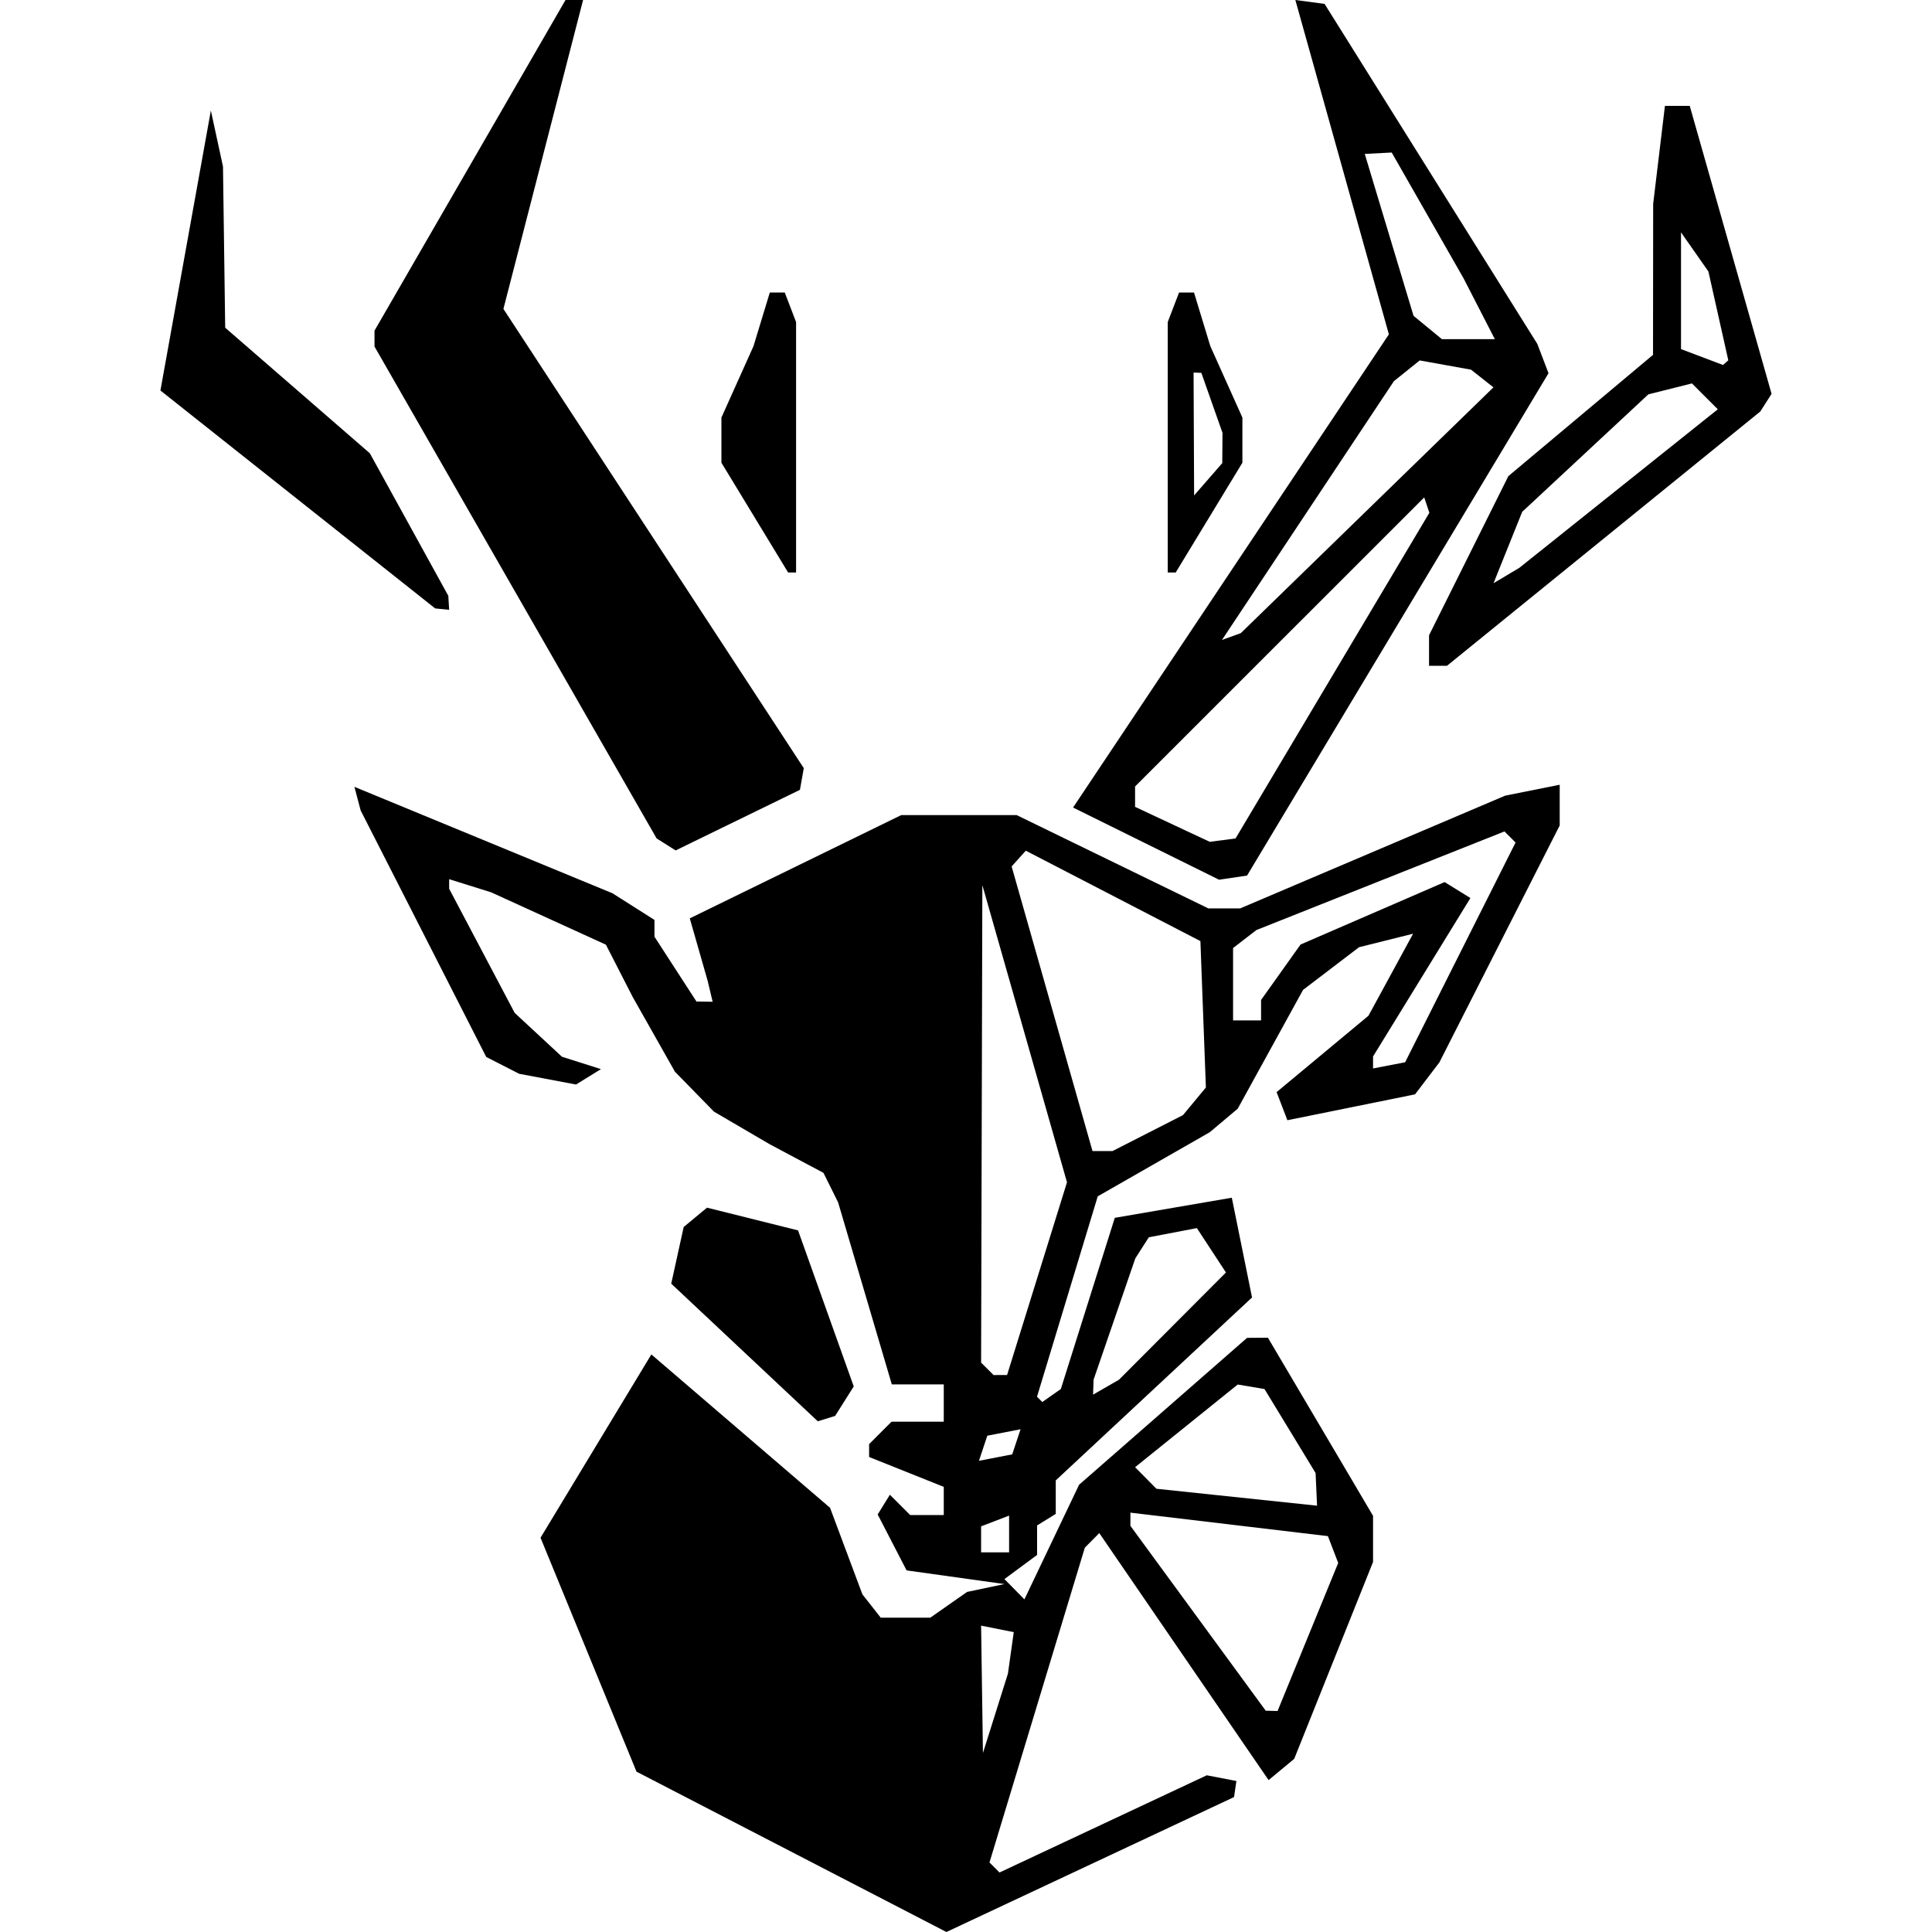 <?xml version="1.0" encoding="UTF-8" standalone="no"?>
<!-- Created with Inkscape (http://www.inkscape.org/) -->

<svg
   width="512mm"
   height="512mm"
   viewBox="0 0 512 512"
   version="1.1"
   id="svg5"
   xml:space="preserve"
   inkscape:version="1.2.2 (732a01da63, 2022-12-09)"
   sodipodi:docname="logo2.svg"
   inkscape:export-filename="logo2.png"
   inkscape:export-xdpi="25.4"
   inkscape:export-ydpi="25.4"
   xmlns:inkscape="http://www.inkscape.org/namespaces/inkscape"
   xmlns:sodipodi="http://sodipodi.sourceforge.net/DTD/sodipodi-0.dtd"
   xmlns="http://www.w3.org/2000/svg"
   xmlns:svg="http://www.w3.org/2000/svg"><sodipodi:namedview
     id="namedview7"
     pagecolor="#ffffff"
     bordercolor="#000000"
     borderopacity="0.25"
     inkscape:showpageshadow="2"
     inkscape:pageopacity="0.0"
     inkscape:pagecheckerboard="0"
     inkscape:deskcolor="#d1d1d1"
     inkscape:document-units="mm"
     showgrid="false"
     inkscape:zoom="0.27622351"
     inkscape:cx="416.32952"
     inkscape:cy="666.12722"
     inkscape:window-width="1850"
     inkscape:window-height="1057"
     inkscape:window-x="-8"
     inkscape:window-y="-8"
     inkscape:window-maximized="1"
     inkscape:current-layer="g313" /><defs
     id="defs2" /><g
     inkscape:label="圖層 1"
     inkscape:groupmode="layer"
     id="layer1"><g
       id="g313"><path
         style="stroke-width:2.473"
         d="m 250.812,512 -82.13,-42.491 -25.437,-61.991 29.37,-48.58 47.355,40.64 8.575,22.94 4.857,6.183 h 13.133 l 9.756,-6.825 9.892,-2.084 -25.926,-3.621 -7.663,-14.819 3.233,-5.232 5.377,5.377 h 8.903 v -7.459 l -19.785,-7.916 v -3.42 l 5.936,-5.935 h 13.849 v -9.893 h -13.77 l -7.114,-24.113 -7.114,-24.113 -1.94,-3.911 -1.94,-3.911 -14.384,-7.667 -14.631,-8.557 -10.344,-10.578 -11.183,-19.785 -7.118,-13.891 -30.408,-13.873 -11.129,-3.483 v 2.541 l 17.36,32.89 12.535,11.627 10.329,3.278 -6.603,4.081 -15.072,-2.845 -8.727,-4.461 -33.276,-65.326 -1.654,-6.259 68.388,28.206 11.129,7.063 v 4.447 l 11.129,17.181 2.143,0.028 2.143,0.028 -1.325,-5.565 -4.733,-16.534 56.038,-27.364 h 30.589 l 50.807,24.731 h 8.412 l 70.216,-29.874 14.475,-2.895 v 10.784 l -31.889,62.792 -6.445,8.468 -33.831,6.856 -2.858,-7.448 24.343,-20.242 11.828,-21.738 -14.322,3.575 -14.839,11.313 -17.312,31.482 -7.419,6.241 -29.678,16.984 -16.098,53.107 1.402,1.402 4.913,-3.441 7.15,-22.685 7.15,-22.685 31.01,-5.33 5.359,26.434 -52.015,48.482 v 8.878 l -4.946,3.057 v 7.819 l -8.656,6.395 5.294,5.379 14.492,-30.376 44.516,-38.928 5.526,-0.039 20.442,34.624 7.419,12.583 v 6.108 6.107 l -20.892,52.182 -6.791,5.636 -44.869,-65.463 -3.83,3.868 -25.268,83.422 2.657,2.657 54.927,-25.764 7.854,1.512 -0.63,4.262 z m 16.302,-68.485 1.542,-10.981 -8.656,-1.722 0.49,33.75 z m 71.453,9.918 16.071,-39.236 -2.727,-7.107 -52.339,-6.221 v 3.499 l 35.86,48.99 z m -71.146,-42.043 v -9.737 l -7.419,2.847 v 6.89 z m 81.613,-12.366 -0.389,-8.656 -13.536,-22.253 -7.097,-1.204 -27.204,21.912 5.655,5.715 z m -80.787,-13.602 2.216,-6.655 -8.816,1.709 -2.216,6.655 z m 28.298,-19.785 28.343,-28.416 -7.706,-11.762 -12.737,2.435 -3.578,5.592 -11.06,32.151 -0.131,3.955 z m -29.661,-1.237 15.879,-51.082 -22.43,-78.757 -0.331,126.542 3.298,3.297 z m 27.939,-59.355 18.682,-9.531 6.068,-7.312 -1.453,-38.802 -46.277,-23.96 -3.749,4.175 21.43,75.43 z m 77.55,-23.533 14.633,-29.119 14.633,-29.119 -2.935,-2.935 -32.872,13.066 -32.872,13.067 -6.183,4.769 V 270.422 h 7.419 v -5.419 l 10.463,-14.694 38.176,-16.548 6.84,4.227 -25.801,41.981 v 3.181 z m -155.65,95.143 -38.84,-36.47 3.297,-15.013 6.182,-5.13 24.129,6.025 14.758,41.348 -4.933,7.82 z M 323.066,233.137 284.374,214.006 368.067,88.61 343.282,0 l 7.748,1.035 56.366,90.086 2.977,7.784 -79.887,133.127 z m 4.369,-10.941 51.36,-86.307 -1.358,-4.074 -38.315,38.305 -38.315,38.305 v 5.4 l 19.785,9.266 z m 1.39,-54.408 66.952,-65.137 -5.937,-4.684 -13.596,-2.45 -6.847,5.496 -45.562,68.579 z m 67.325,-77.904 -8.261,-16.075 -19.07,-33.387 -7.142,0.366 12.929,42.914 7.525,6.183 z M 179.051,225.371 174.015,222.196 99.248,91.838 V 89.733 87.629 L 149.867,0 h 4.656 l -21.112,81.866 79.601,121.706 -1.022,5.743 z m 199.66,-48.928 v -8.091 l 21.022,-42.175 38.334,-32.137 0.039,-40.018 3.119,-25.968 h 6.571 l 21.69,76.316 -2.982,4.672 -83.042,67.4 z m 23.933,-25.968 52.591,-42.01 -6.857,-6.857 -11.548,2.901 -33.43,31.128 -7.598,18.918 z m 55.375,-54.989 -5.277,-23.547 -7.257,-10.36 v 30.937 l 11.129,4.21 z m -342.696,65.75 -72.809,-57.75 13.366,-74.194 3.213,14.839 0.585,42.714 38.333,33.278 20.794,37.772 0.228,3.71 z m 194.141,-9.525 V 85.342 l 3.002,-7.824 h 3.957 l 4.328,14.22 8.498,18.919 v 11.966 l -17.67,29.088 z m 14.448,-28.983 0.064,-8.012 -5.605,-15.906 -2.061,-0.08 0.142,32.566 z M 210.968,151.712 V 85.342 l -3.002,-7.824 h -3.957 l -4.328,14.22 -8.498,18.919 v 11.966 l 17.67,29.088 z"
         id="path125"
         sodipodi:nodetypes="cccccccccccccccccccccccccccccccccccccccccccccccccccccccccccccccccccccccccccccccccccccccccccccccccccccccccccccccccccccccccccccccccccccccccccccccccccccccccccccccccccccccccccccccccccccccccccccccccccccccccccccccccccccccccccccccccccccccccccccccccccccccccccccccccccccccccccccccc" /></g></g></svg>
